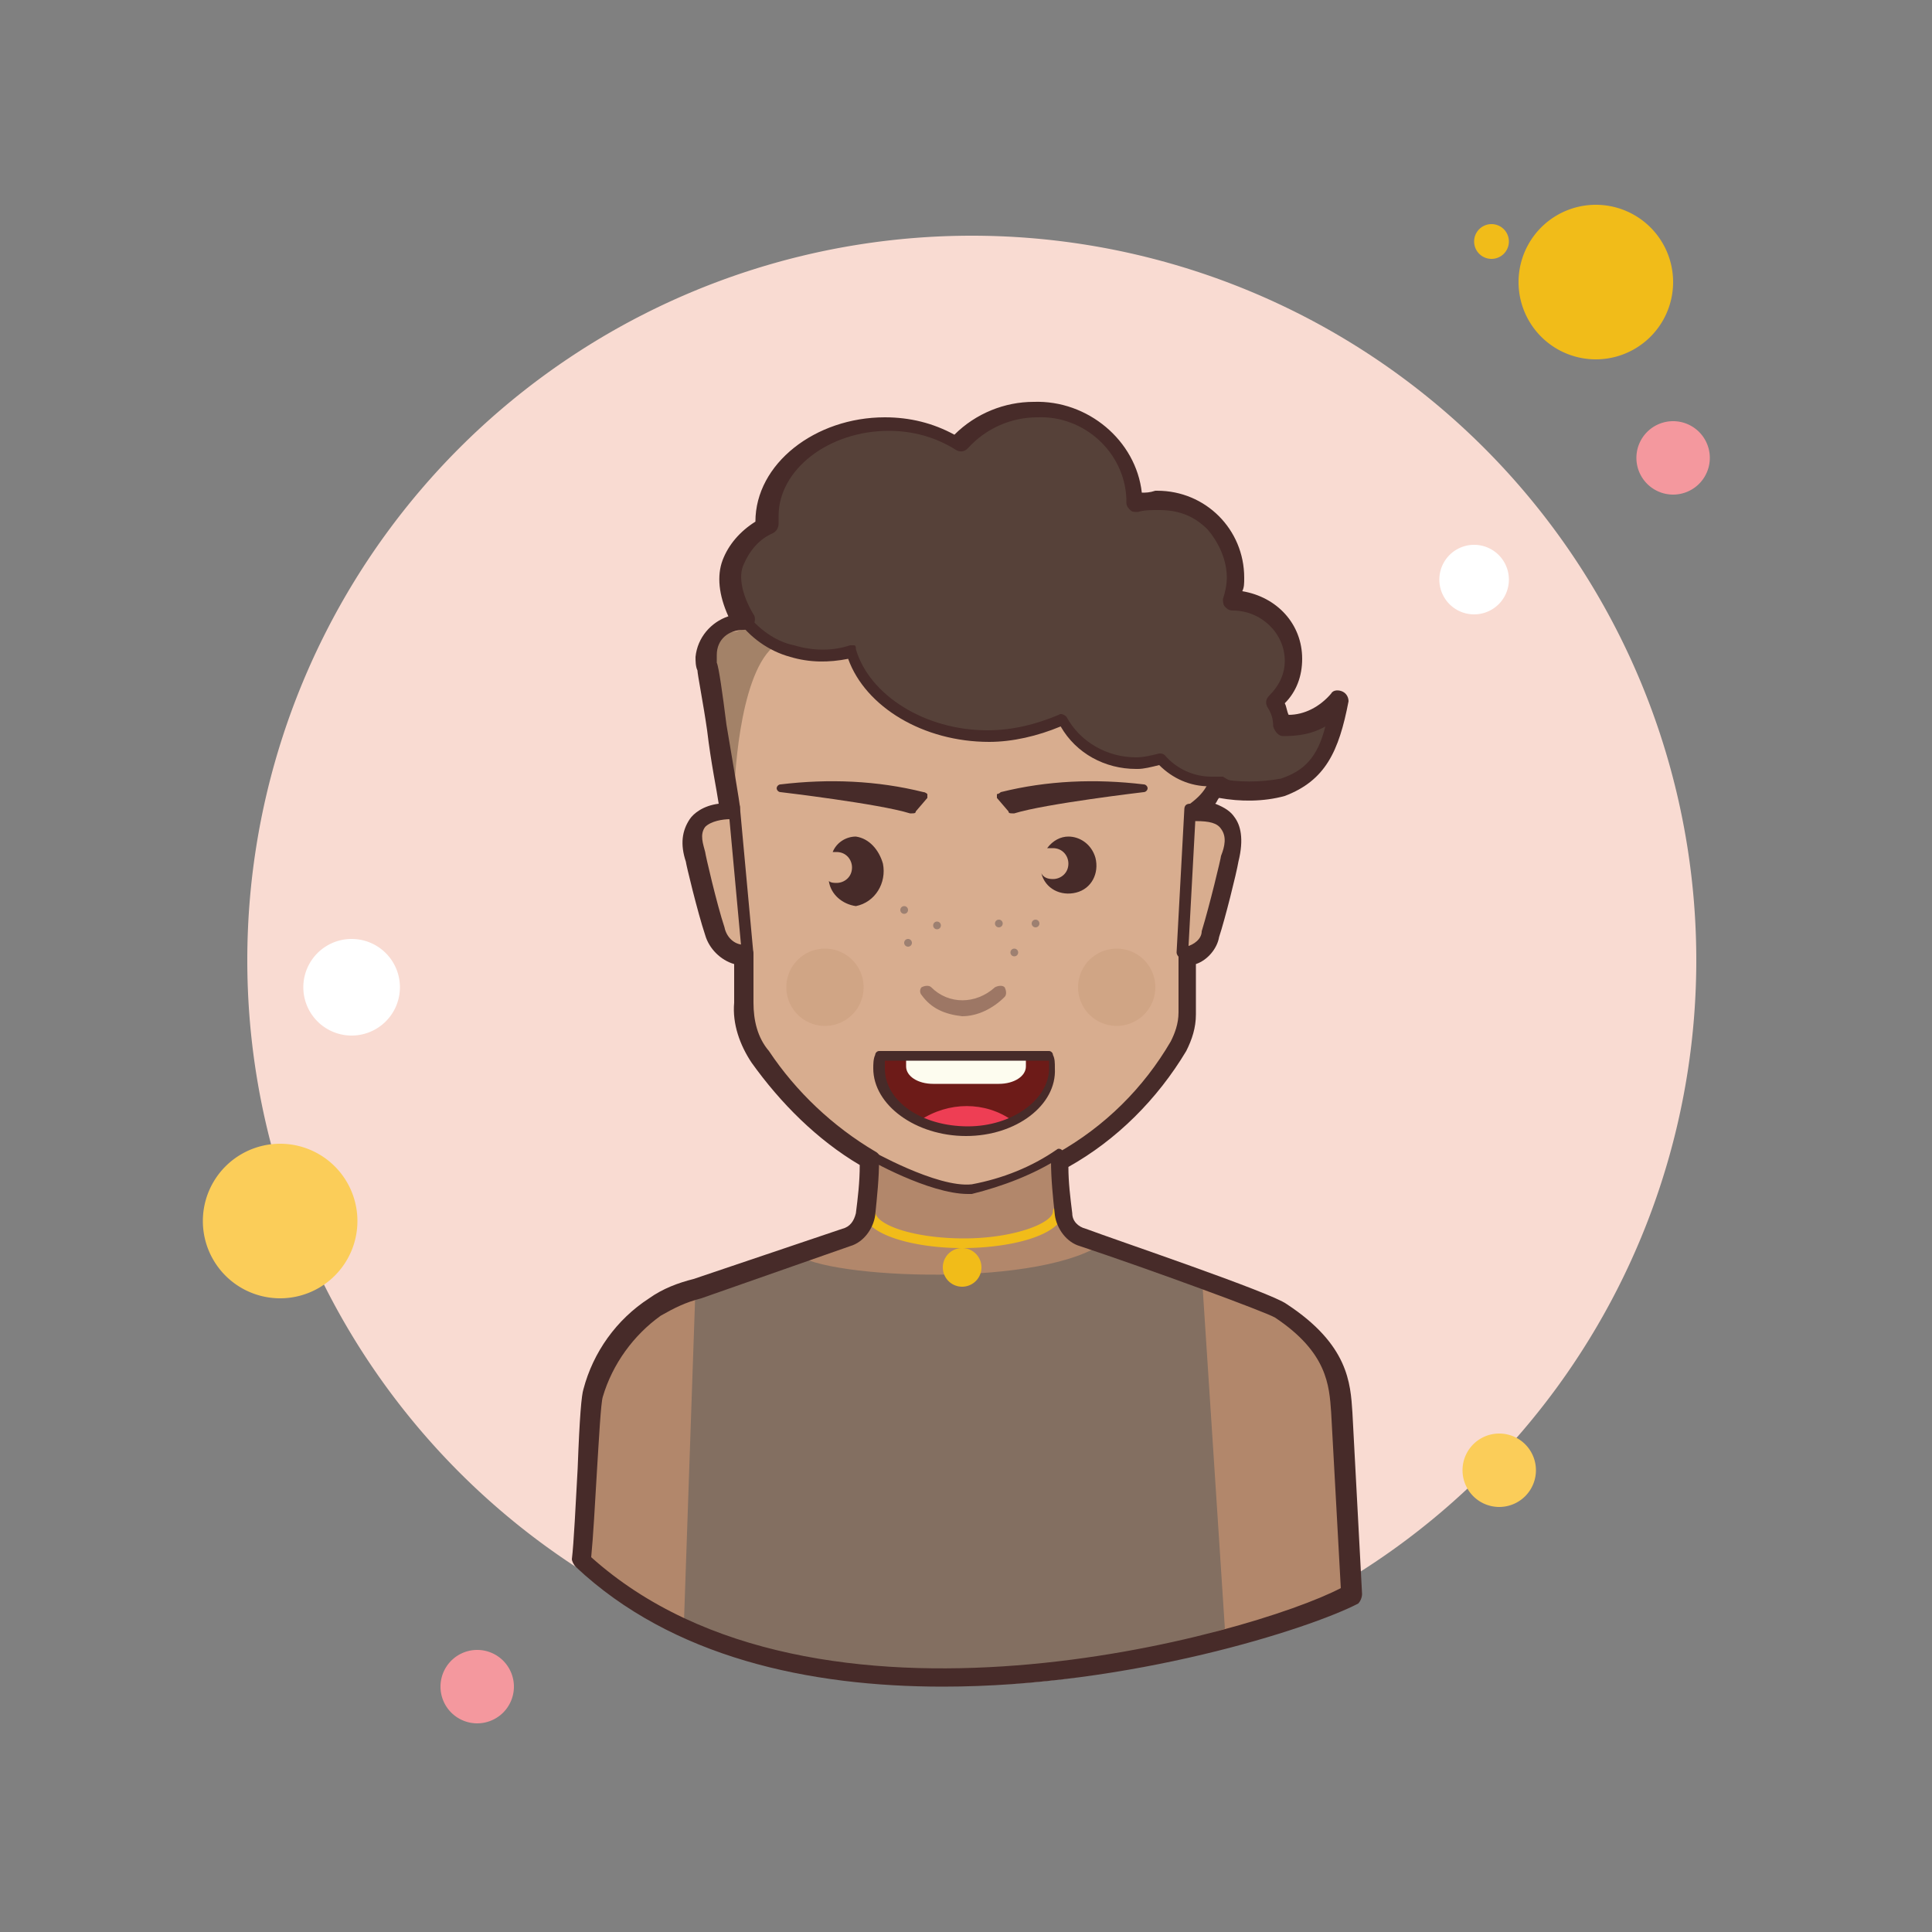 <svg xmlns="http://www.w3.org/2000/svg" viewBox="0 0 100 100"><rect x="0" y="0" width="100" height="100" fill="#808080" stroke="none"/><path fill="#fff" d="M20.8 55.5A.9.9 0 1 0 20.8 57.3.9.9 0 1 0 20.8 55.5zM79.8 30.8A.7.7 0 1 0 79.8 32.2.7.7 0 1 0 79.8 30.8z"/><path fill="#f1bc19" d="M77.2 11.6A.9.9 0 1 0 77.2 13.4.9.9 0 1 0 77.2 11.6zM21.2 63.2A.9.9 0 1 0 21.2 65 .9.9 0 1 0 21.2 63.2z"/><path fill="#f9dbd2" d="M50.3 12.2A37.5 37.5 0 1 0 50.3 87.2A37.5 37.5 0 1 0 50.3 12.2Z"/><path fill="#f1bc19" d="M82.6 10.6A4 4 0 1 0 82.6 18.6A4 4 0 1 0 82.6 10.6Z"/><path fill="#f4989e" d="M86.6 21.8A1.9 1.9 0 1 0 86.6 25.6A1.9 1.9 0 1 0 86.6 21.8Z"/><path fill="#fbcd59" d="M77.6 74.2A1.9 1.9 0 1 0 77.6 78 1.9 1.9 0 1 0 77.6 74.2zM14.5 59.2A4 4 0 1 0 14.5 67.2 4 4 0 1 0 14.5 59.2z"/><path fill="#f4989e" d="M24.7 85.4A1.9 1.9 0 1 0 24.7 89.2A1.9 1.9 0 1 0 24.7 85.4Z"/><path fill="#fff" d="M76.3 28.2A1.8 1.8 0 1 0 76.3 31.8 1.8 1.8 0 1 0 76.3 28.2zM18.2 48.6A2.5 2.5 0 1 0 18.2 53.6 2.5 2.5 0 1 0 18.2 48.6z"/><path fill="#d8ad8f" d="M66.2,67.8C65.4,67.3,55.9,64,55.9,64c-0.5-0.2-0.9-0.6-1-1.2c-0.1-0.9-0.2-1.8-0.2-2.8 c2.5-1.4,4.6-3.5,6.1-6c0.3-0.5,0.4-1.1,0.5-1.7c0-1,0-2,0-3c0.6-0.1,1.1-0.6,1.3-1.2c0.4-1.2,1-3.8,1-3.9 c0.5-1.6-0.3-2.5-1.8-2.4c0.4-0.3,0.7-0.7,1-1.2h0.1c0.1,0,0.3,0,0.4,0c2,0.7,5.1,0.3,5.9-4.5c-0.7,0.9-1.9,1.4-3,1.3 c0-0.4-0.1-0.8-0.3-1.2c0.6-0.6,1-1.4,1-2.2c0-1.7-1.4-3.1-3.2-3.1c0,0-0.1,0-0.1,0l0,0c0.1-0.4,0.2-0.8,0.2-1.2c0-2.2-1.8-4-4-4 c0,0-0.1,0-0.1,0c-0.4,0-0.8,0.1-1.1,0.2c0,0,0-0.1,0-0.2c-0.1-2.7-2.4-4.8-5.2-4.7c-1.6,0-3.1,0.7-4.1,1.9 c-1.1-0.7-2.5-1.1-3.8-1c-3.4,0-6.2,2.2-6.2,4.9c0,0.1,0,0.2,0,0.4c-0.8,0.3-1.4,1-1.7,1.8c-0.3,0.8,0.6,3,0.6,3.1l0,0 c-1-0.1-1.9,0.7-2,1.8c0,0.2,0,0.4,0.1,0.6c0.1,0.5,0.9,7.3,1.3,7.5c-1.5,0-2.3,0.8-1.8,2.4c0,0,0.6,2.6,1,3.9 c0.1,0.7,0.8,1.2,1.5,1.2c0,0.8,0,1.7,0,2.5c0,1,0.3,2,0.8,2.8c1.5,2.2,3.4,4,5.7,5.3c0,0.9-0.1,1.9-0.2,2.8 c-0.1,0.6-0.5,1-1,1.2l-7.8,2.7c-0.8,0.2-1.5,0.5-2.2,0.9c-2.2,1.6-3.5,4.1-3.6,6.9h39.3C69.4,71.9,68.2,69.4,66.2,67.8z"/><path fill="#b2876b" d="M66.1,67.7c-0.1,0-0.2-0.1-0.3-0.1l-0.6-0.2C64,66.8,56,64.1,56,64.1c-0.5-0.1-1-0.5-1.2-1.1 c-0.2-1.1-0.3-2.2-0.2-3.3c-1.3,0.8-2.7,1.4-4.2,1.8c-1.9,0.2-5.1-1.6-5.1-1.6s-0.2,2.4-0.3,3c-0.2,0.6-0.7,1-1.3,1.1L36,66.6 c-0.8,0.2-1.5,0.5-2.2,0.9c-1.6,1.1-2.8,2.8-3.3,4.7h0c0,0.1,0,0.3-0.1,0.6c-0.1,0.4-0.1,0.9-0.1,1.3c0,0.5-0.3,6.1-0.4,6.6 c7.6,5.2,10.6,6.1,21.1,6.1c4.6,0,14.8-2.9,18.9-4.4C69.5,73.2,70.4,69,66.1,67.7z"/><path fill="#836f61" d="M41.2,64.9c1.5,1.3,13,1.8,16.1-0.7l4.9,1.7l1.2,18.4c0,0-15.8,5.8-28-0.3L36,66.6L41.2,64.9z"/><path fill="#f1bc19" d="M49.8 64.6A1 1 0 1 0 49.8 66.6 1 1 0 1 0 49.8 64.6zM49.8 64.6c-2.5 0-5.1-.7-5.1-1.9 0-.1.1-.3.3-.3s.3.1.3.3c0 .7 2 1.4 4.6 1.4 2.6 0 4.6-.8 4.6-1.4 0-.1.1-.3.3-.3s.3.1.3.3C54.9 64 52.2 64.6 49.8 64.6z"/><path fill="#564139" d="M54.8,37.1c0.7,1.4,2.2,2.3,3.8,2.3c0.4,0,0.8-0.1,1.2-0.2c0.6,0.7,1.6,1.2,2.6,1.2h0.4 c1.9,0.6,5,1,5.9-3C68,38,67,38.1,66.1,37.7c0-0.5-0.1-1-0.3-1.5c0.6-0.5,1-1.3,1-2.2c-0.1-1.7-1.5-3-3.2-3l0,0 c0.1-0.4,0.2-0.8,0.2-1.2c-0.1-2.2-1.9-3.9-4.1-3.9c-0.4,0-0.8,0.1-1.1,0.1c0,0,0-0.1,0-0.1c-0.1-2.7-2.4-4.7-5.1-4.6 c-1.5,0-3,0.6-4,1.8c-1.1-0.7-2.5-1-3.8-1c-3.4,0-6.1,2.2-6.1,4.9c0,0.1,0,0.2,0,0.4c-0.8,0.3-1.4,0.9-1.7,1.6c0,0,0.5,2.7,0.6,3 c0.6,0.8,1.5,1.3,2.4,1.6c1,0.3,2,0.3,3,0c0.8,2.5,3.7,4.4,7.2,4.4C52.3,38,53.6,37.7,54.8,37.1z"/><path fill="#9f8066" d="M38.7,32.5c-0.2,0-0.5,0.2-0.7,0.2 c-0.6,0-1.1,0.6-1.1,1.3l1.1,7.3c0-0.6,0.2-6.2,2-7.8C39.5,33.2,39.1,32.9,38.7,32.5z" opacity=".94"/><path fill="#472b29" d="M47.8 41c-2.4-.6-4.9-.7-7.4-.4-.1 0-.2.1-.2.2 0 .1.1.2.2.2 0 0 5.1.6 6.7 1.1h.1c.1 0 .2 0 .2-.1l.6-.7c0-.1 0-.1 0-.2C48 41.1 47.9 41 47.8 41zM51.8 41c2.4-.6 4.9-.7 7.4-.4.1 0 .2.1.2.2 0 .1-.1.2-.2.2 0 0-5.1.6-6.7 1.1h-.1c-.1 0-.2 0-.2-.1l-.6-.7c0-.1 0-.1 0-.2C51.7 41.1 51.8 41 51.8 41zM44.3 43.3c-.5 0-1 .3-1.2.8.1 0 .1 0 .2 0 .5 0 .8.4.8.8 0 .5-.4.8-.8.8-.1 0-.3 0-.4-.1.1.7.7 1.2 1.4 1.3 1-.2 1.6-1.2 1.4-2.2C45.5 44 45 43.4 44.3 43.3L44.3 43.3zM55.3 43.3c-.4 0-.8.2-1.1.6.1 0 .2 0 .3 0 .5 0 .8.4.8.8 0 .5-.4.8-.8.8-.3 0-.5-.1-.6-.3.2.8 1 1.2 1.8 1 .8-.2 1.2-1 1-1.8C56.5 43.7 55.9 43.3 55.3 43.3L55.3 43.3z"/><path fill="#472b29" d="M49.8,52.6c0.8,0,1.6-0.4,2.2-1c0.1-0.1,0.1-0.3,0-0.5 c0,0,0,0,0,0c-0.1-0.1-0.3-0.1-0.5,0c-1,0.9-2.4,0.9-3.3,0c-0.1-0.1-0.3-0.1-0.5,0c-0.1,0.1-0.1,0.3,0,0.4 C48.2,52.2,48.9,52.5,49.8,52.6z" opacity=".41"/><path fill="#472b29" d="M50.1 61.8c-2 0-5.2-1.8-5.3-1.9-.1-.1-.2-.2-.1-.3.1-.1.2-.2.3-.1 0 0 3.5 2 5.3 1.8 1.6-.3 3.1-.9 4.4-1.8.1-.1.3 0 .3.1.1.1 0 .3-.1.3-1.4.9-3 1.5-4.6 1.9C50.3 61.8 50.2 61.8 50.1 61.8zM64.9 41.2c-.7 0-1.3-.2-1.9-.5-.1 0-.3 0-.4 0 0 0 0 0 0 0-1 0-1.9-.4-2.6-1.1-.4.1-.8.2-1.1.2 0 0-.1 0-.1 0-1.6 0-3.1-.8-3.9-2.2-1.2.5-2.5.8-3.7.8-3.4 0-6.4-1.8-7.3-4.3-1 .2-2 .2-3-.1-1.1-.3-2.1-1-2.8-2-.1-.1-.1-.3.1-.4.1-.1.3-.1.4.1.6.8 1.5 1.5 2.5 1.7 1 .3 2 .3 2.9 0 .1 0 .2 0 .2 0 .1 0 .1.1.1.2.7 2.4 3.6 4.2 6.8 4.2 0 0 0 0 0 0 1.3 0 2.5-.3 3.7-.8.1-.1.3 0 .4.1.7 1.3 2.1 2.1 3.6 2.1.4 0 .8-.1 1.2-.2.1 0 .2 0 .3.1.6.7 1.5 1.1 2.4 1.1.2 0 .3 0 .4 0 .1 0 .1 0 .2 0 .9.6 2 .6 3 .2.1-.1.3 0 .4.2.1.2 0 .3-.2.4C65.9 41.1 65.4 41.2 64.9 41.2z"/><g opacity=".3"><path fill="#ba8964" d="M42.7 49.1A2 2 0 1 0 42.7 53.1 2 2 0 1 0 42.7 49.1zM57.8 49.1A2 2 0 1 0 57.8 53.1 2 2 0 1 0 57.8 49.1z" opacity=".8"/></g><path fill="#8e7469" d="M46.8 46.9A.2.2 0 1 0 46.8 47.3.2.2 0 1 0 46.8 46.9zM47 48.6A.2.2 0 1 0 47 49 .2.2 0 1 0 47 48.6zM48.5 47.7A.2.2 0 1 0 48.5 48.1.2.2 0 1 0 48.5 47.7zM51.7 47.6A.2.2 0 1 0 51.7 48 .2.2 0 1 0 51.7 47.6zM52.5 49.1A.2.2 0 1 0 52.5 49.5.2.2 0 1 0 52.5 49.1zM53.6 47.6A.2.2 0 1 0 53.6 48 .2.2 0 1 0 53.6 47.6z" opacity=".8"/><path fill="#472b29" d="M38.7 49.7c-.2 0-.3-.1-.3-.3l-.7-7.6c0-.2.1-.3.3-.3.2 0 .3.1.3.3l.7 7.6C39 49.6 38.9 49.7 38.7 49.7 38.7 49.7 38.7 49.7 38.7 49.7zM61.2 49.6C61.1 49.6 61.1 49.6 61.2 49.6c-.2 0-.3-.2-.3-.3l.4-7.4c0-.2.1-.3.3-.3.2 0 .3.2.3.3l-.4 7.4C61.4 49.5 61.3 49.6 61.2 49.6z"/><path fill="#472b29" d="M48.8,87.3c-6.9,0-14-1.5-19-6.2c-0.1-0.1-0.2-0.3-0.2-0.4c0.1-0.8,0.2-2.9,0.3-4.7 c0.1-2.7,0.2-3.8,0.3-4.1c0.5-1.9,1.7-3.6,3.4-4.7c0.7-0.5,1.5-0.8,2.3-1l7.7-2.6c0.4-0.1,0.6-0.4,0.7-0.8 c0.1-0.8,0.2-1.6,0.2-2.5c-2.2-1.3-4.1-3.2-5.6-5.3c-0.6-0.9-1-2-0.9-3.1l0-2c-0.7-0.2-1.3-0.8-1.5-1.5c-0.4-1.2-1-3.7-1-3.8 c-0.3-0.9-0.2-1.6,0.2-2.2c0.2-0.3,0.7-0.7,1.5-0.8c-0.1-0.7-0.4-2.1-0.6-3.8c-0.2-1.4-0.5-2.9-0.5-3.1c-0.1-0.2-0.1-0.5-0.1-0.7 c0.1-1,0.8-1.8,1.7-2.1c-0.5-1.1-0.6-2.1-0.3-2.9c0.3-0.8,0.9-1.5,1.7-2v0c0-3,3.1-5.4,6.7-5.4c1.3,0,2.5,0.3,3.6,0.9 c1.1-1.1,2.6-1.7,4.1-1.7c0,0,0,0,0,0c2.8-0.1,5.3,2,5.6,4.7c0.2,0,0.4,0,0.7-0.1l0.1,0c2.5,0,4.5,2,4.5,4.5c0,0.3,0,0.5-0.1,0.7 c1.8,0.3,3.1,1.7,3.1,3.5c0,0.9-0.3,1.7-0.9,2.3c0.1,0.2,0.1,0.4,0.2,0.6c0.8,0,1.6-0.4,2.2-1.1c0.1-0.2,0.4-0.2,0.6-0.1 c0.2,0.1,0.3,0.3,0.3,0.5c-0.5,2.6-1.2,4.1-3.3,4.9c-1.1,0.3-2.3,0.3-3.4,0.1c-0.1,0.1-0.1,0.2-0.2,0.3c0.5,0.2,0.8,0.4,1,0.7 c0.3,0.4,0.5,1.1,0.2,2.3l0,0c-0.1,0.6-0.7,3-1,3.9c-0.1,0.6-0.6,1.2-1.2,1.4v2.6c0,0.7-0.2,1.3-0.5,1.9c-1.5,2.5-3.6,4.6-6.1,6 c0,0.8,0.1,1.6,0.2,2.4c0,0.4,0.3,0.7,0.7,0.8c1.6,0.6,9.6,3.3,10.4,3.9c3.2,2.1,3.3,4.1,3.4,5.6l0.5,9.4c0,0.2-0.1,0.4-0.2,0.5 C67.8,84.3,58.5,87.3,48.8,87.3z M30.6,80.6c11.6,10.4,34.2,4,38.8,1.6l-0.5-9.1c-0.1-1.4-0.2-3.1-2.9-4.9 c-0.5-0.3-6.5-2.5-10.1-3.7c-0.7-0.2-1.2-0.9-1.3-1.6c-0.1-0.9-0.2-1.9-0.2-2.8c0-0.2,0.1-0.4,0.3-0.4c2.5-1.4,4.5-3.4,5.9-5.8 c0.2-0.4,0.4-0.9,0.4-1.5l0-2.9c0-0.3,0.2-0.5,0.4-0.5c0.4-0.1,0.8-0.4,0.8-0.8c0.4-1.3,1-3.8,1-3.9c0.2-0.5,0.3-1,0-1.4 c-0.2-0.3-0.6-0.4-1.3-0.4c-0.2,0-0.4-0.1-0.5-0.3c-0.1-0.2,0-0.4,0.2-0.6c0.4-0.3,0.7-0.6,0.9-1c0.1-0.2,0.3-0.3,0.4-0.3h0.1 c0,0,0.1,0,0.1,0c1,0.2,2.1,0.2,3.2,0c1.2-0.4,1.9-1.1,2.3-2.7c-0.7,0.4-1.4,0.5-2.2,0.5c-0.2,0-0.4-0.2-0.5-0.5 c0-0.4-0.1-0.7-0.3-1c-0.1-0.2-0.1-0.4,0.1-0.6c0.5-0.5,0.8-1.1,0.8-1.8c0-1.4-1.2-2.6-2.7-2.6c-0.2,0-0.3-0.1-0.4-0.2 c-0.1-0.1-0.1-0.3-0.1-0.4c0.1-0.3,0.2-0.7,0.2-1.1c0-0.9-0.4-1.8-1-2.5c-0.7-0.7-1.5-1-2.5-1l-0.1,0c-0.3,0-0.7,0-1,0.1 c-0.2,0-0.3,0-0.4-0.1c-0.1-0.1-0.2-0.2-0.2-0.4v-0.2c-0.1-2.4-2.2-4.3-4.6-4.2c0,0,0,0,0,0c-1.4,0-2.7,0.6-3.6,1.6 c-0.2,0.2-0.4,0.2-0.6,0.1c-1.1-0.7-2.3-1-3.5-1c-3.1,0-5.7,2-5.7,4.4v0.4c0,0.2-0.1,0.4-0.3,0.5c-0.7,0.3-1.2,0.9-1.5,1.6 c-0.3,0.6-0.1,1.6,0.5,2.6c0.1,0.1,0.1,0.4,0,0.5c-0.1,0.2-0.3,0.3-0.5,0.3c-0.8,0-1.4,0.5-1.4,1.3c0,0.2,0,0.3,0,0.4 c0.1,0.2,0.3,1.6,0.5,3.2c0.3,1.8,0.7,4.1,0.7,4.3c0,0.1,0,0.3-0.1,0.4c-0.1,0.1-0.2,0.2-0.4,0.2c-0.4,0-1,0.1-1.3,0.4 c-0.3,0.4-0.1,0.9,0,1.3c0,0.1,0.6,2.7,1,3.9c0.1,0.5,0.5,0.9,1,0.9c0.3,0,0.5,0.2,0.5,0.5v2.5c0,0.9,0.2,1.8,0.8,2.5 c1.4,2.1,3.3,3.9,5.5,5.2c0.2,0.1,0.3,0.3,0.2,0.4c0,1-0.1,1.9-0.2,2.9c-0.1,0.7-0.6,1.4-1.3,1.6l-7.7,2.7 c-0.8,0.2-1.4,0.5-2.1,0.9c-1.4,1-2.5,2.5-3,4.2c-0.1,0.3-0.2,2.2-0.3,3.8C30.8,77.8,30.7,79.6,30.6,80.6z"/><path fill="#6d1b18" d="M45.6,54.6c-0.1,0.2-0.1,0.4-0.1,0.6c0,1.8,2,3.3,4.5,3.3s4.5-1.5,4.5-3.3c0-0.2,0-0.4-0.1-0.6 H45.6z"/><path fill="#ee3e54" d="M52.4,58c-1.4-1-3.3-1-4.8,0C49.1,58.7,50.8,58.7,52.4,58z"/><path fill="#fdfcef" d="M46.9,54.6C46.9,54.6,46.9,54.6,46.9,54.6v0.6c0,0.5,0.6,0.9,1.4,0.9h3.4c0.8,0,1.4-0.4,1.4-0.9 v-0.5c0,0,0,0,0-0.1H46.9z"/><path fill="#472b29" d="M50,58.8c-2.6,0-4.8-1.6-4.8-3.5c0-0.2,0-0.5,0.1-0.7c0-0.1,0.1-0.2,0.2-0.2h8.8 c0.1,0,0.2,0.1,0.2,0.2c0.1,0.2,0.1,0.4,0.1,0.7C54.7,57.2,52.6,58.8,50,58.8z M45.8,54.9c0,0.1,0,0.2,0,0.4c0,1.7,1.9,3,4.3,3 c2.3,0,4.2-1.4,4.2-3c0-0.1,0-0.2,0-0.4H45.8z"/></svg>